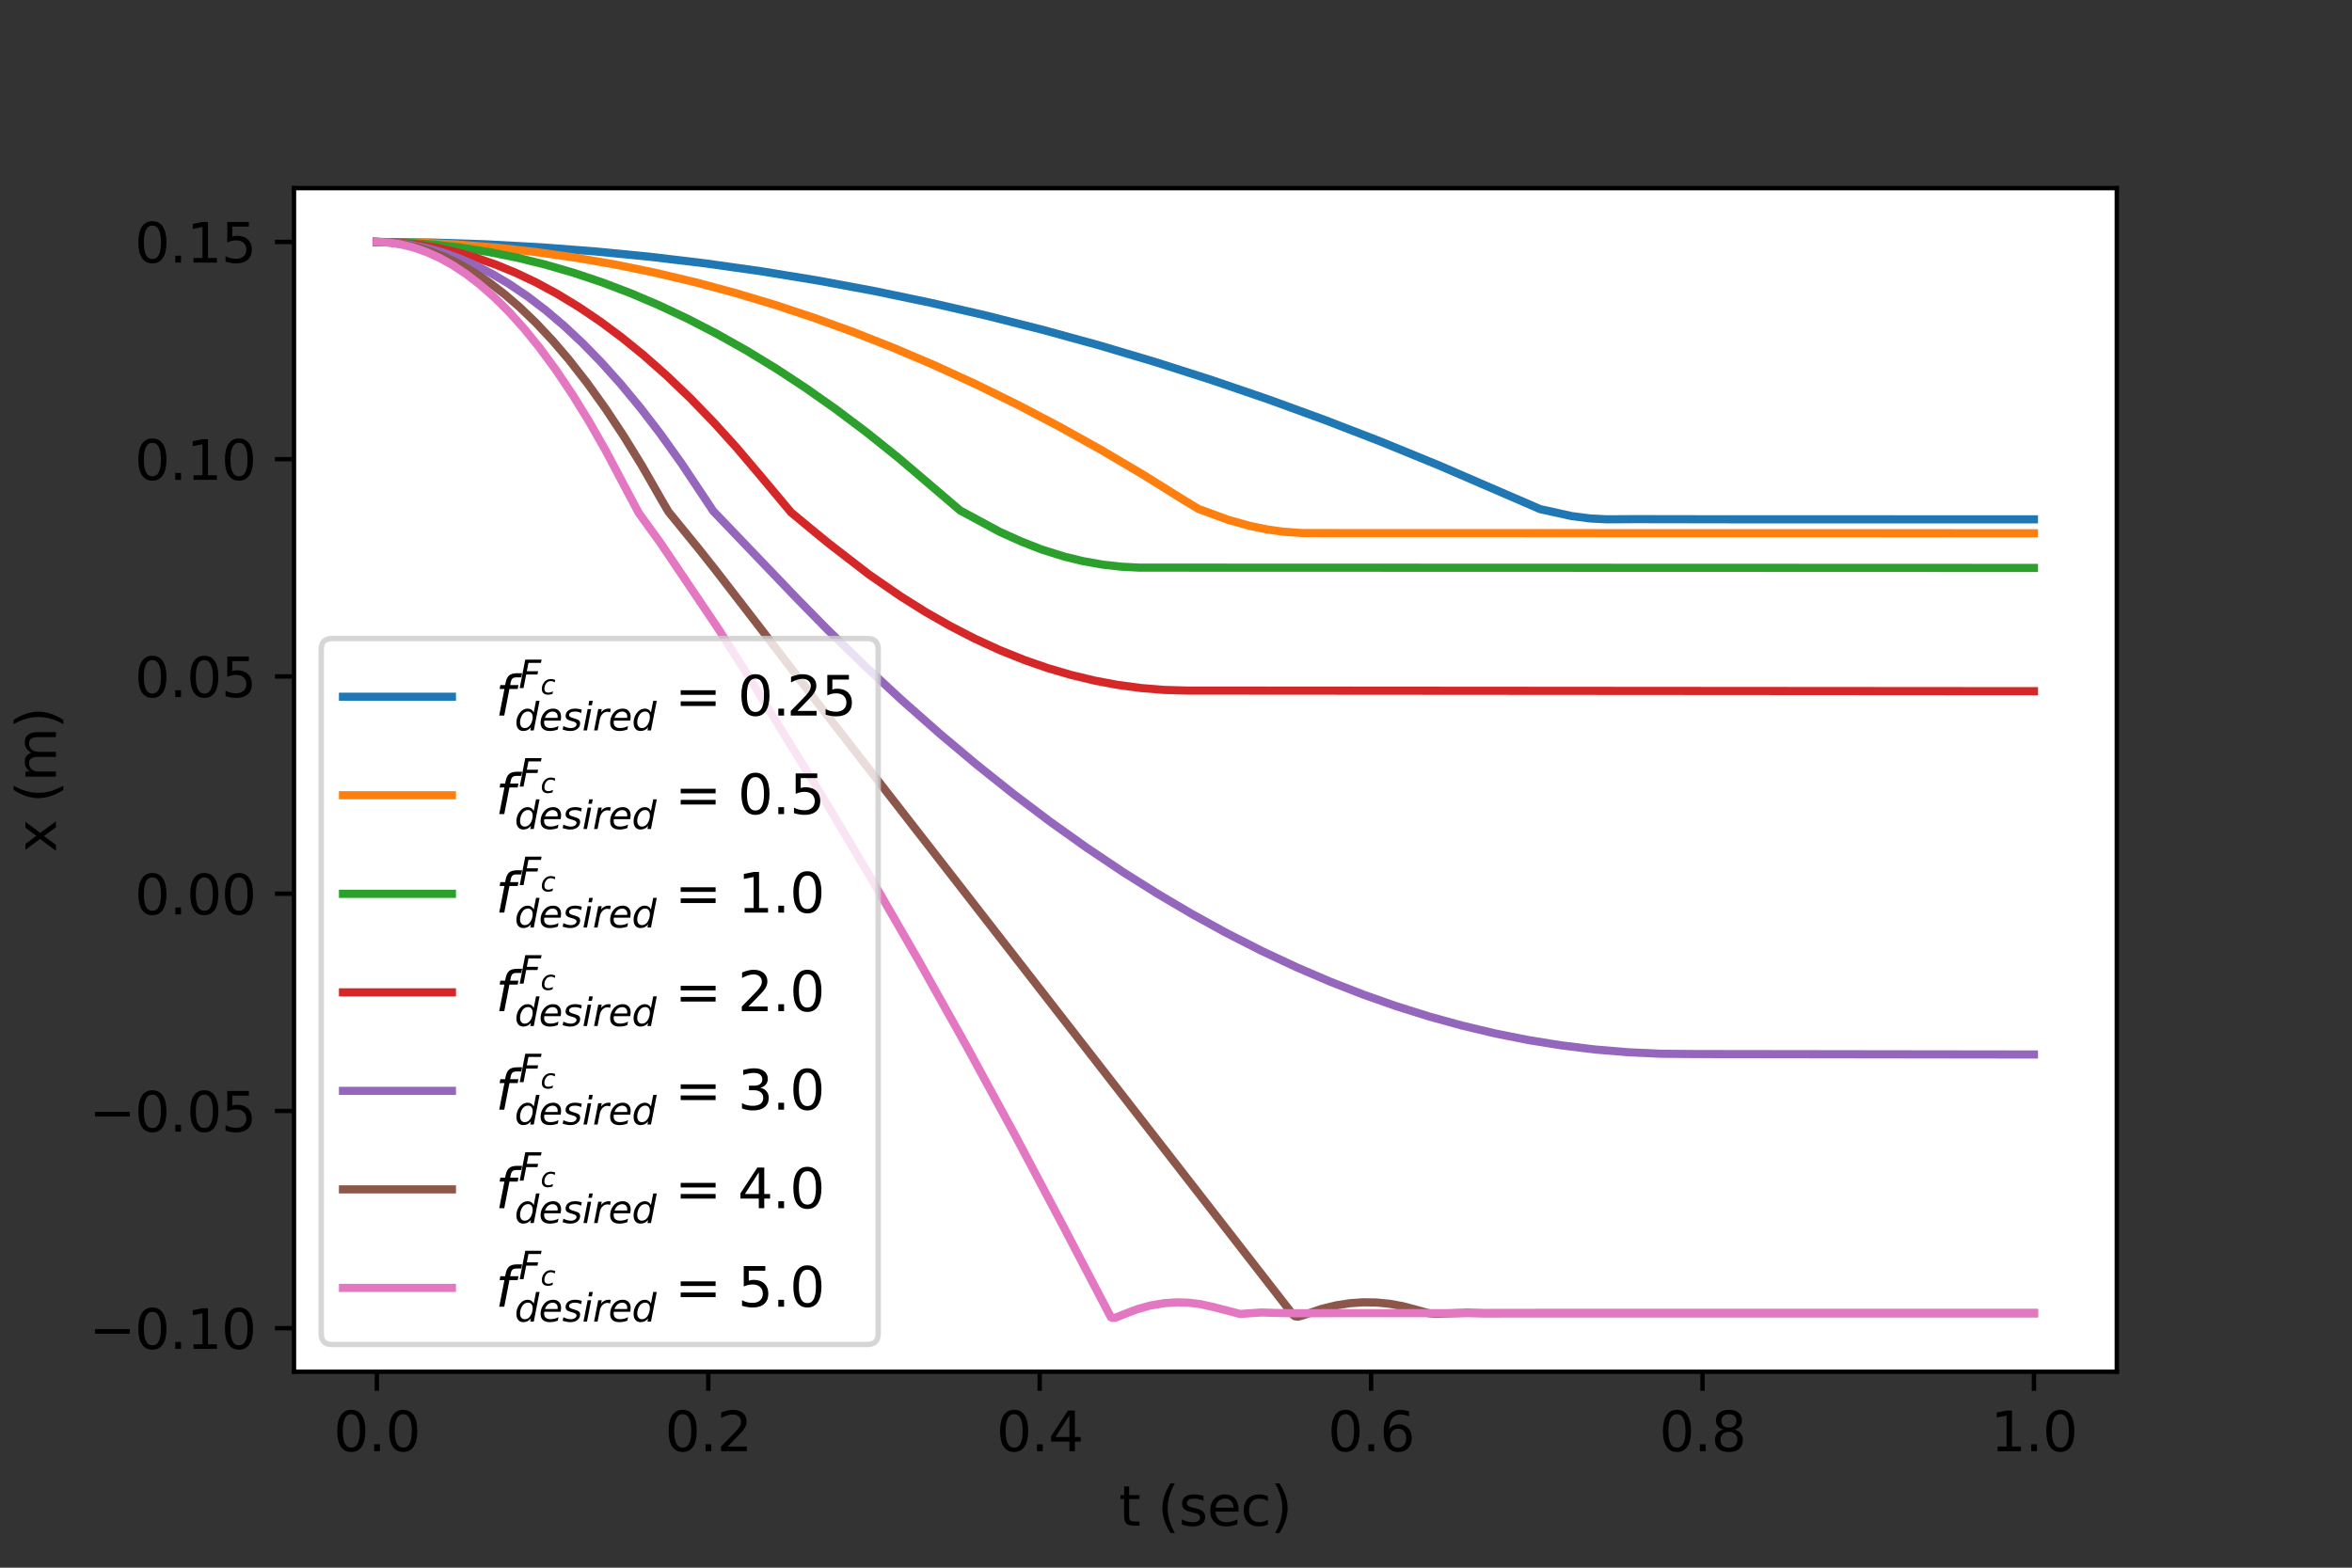 <?xml version="1.0" encoding="utf-8" standalone="no"?>
<!DOCTYPE svg PUBLIC "-//W3C//DTD SVG 1.1//EN"
  "http://www.w3.org/Graphics/SVG/1.1/DTD/svg11.dtd">
<svg xmlns:xlink="http://www.w3.org/1999/xlink" width="432pt" height="288pt" viewBox="0 0 432 288" xmlns="http://www.w3.org/2000/svg" version="1.1">
 <rect x="0" y="0" width="432" height="288" fill="#333333" stroke="none"/>
 <defs>
  <style type="text/css">*{stroke-linejoin: round; stroke-linecap: butt}</style>
 </defs>
 <g id="figure_1">
  <g id="patch_1">
   <path d="M 0 288 
L 432 288 
L 432 0 
L 0 0 
L 0 288 
z
" style="fill: none"/>
  </g>
  <g id="axes_1">
   <g id="patch_2">
    <path d="M 54 252 
L 388.8 252 
L 388.8 34.56 
L 54 34.56 
z
" style="fill: #ffffff"/>
   </g>
   <g id="matplotlib.axis_1">
    <g id="xtick_1">
     <g id="line2d_1">
      <defs>
       <path id="mdfcd2c3b6b" d="M 0 0 
L 0 3.5 
" style="stroke: #000000; stroke-width: 0.8"/>
      </defs>
      <g>
       <use xlink:href="#mdfcd2c3b6b" x="69.218" y="252" style="stroke: #000000; stroke-width: 0.8"/>
      </g>
     </g>
     <g id="text_1">
      <!-- 0.0 -->
      <g transform="translate(61.267 266.598)scale(0.1 -0.1)">
       <defs>
        <path id="DejaVuSans-30" d="M 2034 4250 
Q 1547 4250 1301 3770 
Q 1056 3291 1056 2328 
Q 1056 1369 1301 889 
Q 1547 409 2034 409 
Q 2525 409 2770 889 
Q 3016 1369 3016 2328 
Q 3016 3291 2770 3770 
Q 2525 4250 2034 4250 
z
M 2034 4750 
Q 2819 4750 3233 4129 
Q 3647 3509 3647 2328 
Q 3647 1150 3233 529 
Q 2819 -91 2034 -91 
Q 1250 -91 836 529 
Q 422 1150 422 2328 
Q 422 3509 836 4129 
Q 1250 4750 2034 4750 
z
" transform="scale(0.016)"/>
        <path id="DejaVuSans-2e" d="M 684 794 
L 1344 794 
L 1344 0 
L 684 0 
L 684 794 
z
" transform="scale(0.016)"/>
       </defs>
       <use xlink:href="#DejaVuSans-30"/>
       <use xlink:href="#DejaVuSans-2e" x="63.623"/>
       <use xlink:href="#DejaVuSans-30" x="95.41"/>
      </g>
     </g>
    </g>
    <g id="xtick_2">
     <g id="line2d_2">
      <g>
       <use xlink:href="#mdfcd2c3b6b" x="130.091" y="252" style="stroke: #000000; stroke-width: 0.8"/>
      </g>
     </g>
     <g id="text_2">
      <!-- 0.2 -->
      <g transform="translate(122.139 266.598)scale(0.1 -0.1)">
       <defs>
        <path id="DejaVuSans-32" d="M 1228 531 
L 3431 531 
L 3431 0 
L 469 0 
L 469 531 
Q 828 903 1448 1529 
Q 2069 2156 2228 2338 
Q 2531 2678 2651 2914 
Q 2772 3150 2772 3378 
Q 2772 3750 2511 3984 
Q 2250 4219 1831 4219 
Q 1534 4219 1204 4116 
Q 875 4013 500 3803 
L 500 4441 
Q 881 4594 1212 4672 
Q 1544 4750 1819 4750 
Q 2544 4750 2975 4387 
Q 3406 4025 3406 3419 
Q 3406 3131 3298 2873 
Q 3191 2616 2906 2266 
Q 2828 2175 2409 1742 
Q 1991 1309 1228 531 
z
" transform="scale(0.016)"/>
       </defs>
       <use xlink:href="#DejaVuSans-30"/>
       <use xlink:href="#DejaVuSans-2e" x="63.623"/>
       <use xlink:href="#DejaVuSans-32" x="95.41"/>
      </g>
     </g>
    </g>
    <g id="xtick_3">
     <g id="line2d_3">
      <g>
       <use xlink:href="#mdfcd2c3b6b" x="190.964" y="252" style="stroke: #000000; stroke-width: 0.8"/>
      </g>
     </g>
     <g id="text_3">
      <!-- 0.4 -->
      <g transform="translate(183.012 266.598)scale(0.1 -0.1)">
       <defs>
        <path id="DejaVuSans-34" d="M 2419 4116 
L 825 1625 
L 2419 1625 
L 2419 4116 
z
M 2253 4666 
L 3047 4666 
L 3047 1625 
L 3713 1625 
L 3713 1100 
L 3047 1100 
L 3047 0 
L 2419 0 
L 2419 1100 
L 313 1100 
L 313 1709 
L 2253 4666 
z
" transform="scale(0.016)"/>
       </defs>
       <use xlink:href="#DejaVuSans-30"/>
       <use xlink:href="#DejaVuSans-2e" x="63.623"/>
       <use xlink:href="#DejaVuSans-34" x="95.41"/>
      </g>
     </g>
    </g>
    <g id="xtick_4">
     <g id="line2d_4">
      <g>
       <use xlink:href="#mdfcd2c3b6b" x="251.836" y="252" style="stroke: #000000; stroke-width: 0.8"/>
      </g>
     </g>
     <g id="text_4">
      <!-- 0.6 -->
      <g transform="translate(243.885 266.598)scale(0.1 -0.1)">
       <defs>
        <path id="DejaVuSans-36" d="M 2113 2584 
Q 1688 2584 1439 2293 
Q 1191 2003 1191 1497 
Q 1191 994 1439 701 
Q 1688 409 2113 409 
Q 2538 409 2786 701 
Q 3034 994 3034 1497 
Q 3034 2003 2786 2293 
Q 2538 2584 2113 2584 
z
M 3366 4563 
L 3366 3988 
Q 3128 4100 2886 4159 
Q 2644 4219 2406 4219 
Q 1781 4219 1451 3797 
Q 1122 3375 1075 2522 
Q 1259 2794 1537 2939 
Q 1816 3084 2150 3084 
Q 2853 3084 3261 2657 
Q 3669 2231 3669 1497 
Q 3669 778 3244 343 
Q 2819 -91 2113 -91 
Q 1303 -91 875 529 
Q 447 1150 447 2328 
Q 447 3434 972 4092 
Q 1497 4750 2381 4750 
Q 2619 4750 2861 4703 
Q 3103 4656 3366 4563 
z
" transform="scale(0.016)"/>
       </defs>
       <use xlink:href="#DejaVuSans-30"/>
       <use xlink:href="#DejaVuSans-2e" x="63.623"/>
       <use xlink:href="#DejaVuSans-36" x="95.41"/>
      </g>
     </g>
    </g>
    <g id="xtick_5">
     <g id="line2d_5">
      <g>
       <use xlink:href="#mdfcd2c3b6b" x="312.709" y="252" style="stroke: #000000; stroke-width: 0.8"/>
      </g>
     </g>
     <g id="text_5">
      <!-- 0.8 -->
      <g transform="translate(304.758 266.598)scale(0.1 -0.1)">
       <defs>
        <path id="DejaVuSans-38" d="M 2034 2216 
Q 1584 2216 1326 1975 
Q 1069 1734 1069 1313 
Q 1069 891 1326 650 
Q 1584 409 2034 409 
Q 2484 409 2743 651 
Q 3003 894 3003 1313 
Q 3003 1734 2745 1975 
Q 2488 2216 2034 2216 
z
M 1403 2484 
Q 997 2584 770 2862 
Q 544 3141 544 3541 
Q 544 4100 942 4425 
Q 1341 4750 2034 4750 
Q 2731 4750 3128 4425 
Q 3525 4100 3525 3541 
Q 3525 3141 3298 2862 
Q 3072 2584 2669 2484 
Q 3125 2378 3379 2068 
Q 3634 1759 3634 1313 
Q 3634 634 3220 271 
Q 2806 -91 2034 -91 
Q 1263 -91 848 271 
Q 434 634 434 1313 
Q 434 1759 690 2068 
Q 947 2378 1403 2484 
z
M 1172 3481 
Q 1172 3119 1398 2916 
Q 1625 2713 2034 2713 
Q 2441 2713 2670 2916 
Q 2900 3119 2900 3481 
Q 2900 3844 2670 4047 
Q 2441 4250 2034 4250 
Q 1625 4250 1398 4047 
Q 1172 3844 1172 3481 
z
" transform="scale(0.016)"/>
       </defs>
       <use xlink:href="#DejaVuSans-30"/>
       <use xlink:href="#DejaVuSans-2e" x="63.623"/>
       <use xlink:href="#DejaVuSans-38" x="95.41"/>
      </g>
     </g>
    </g>
    <g id="xtick_6">
     <g id="line2d_6">
      <g>
       <use xlink:href="#mdfcd2c3b6b" x="373.582" y="252" style="stroke: #000000; stroke-width: 0.8"/>
      </g>
     </g>
     <g id="text_6">
      <!-- 1.0 -->
      <g transform="translate(365.63 266.598)scale(0.1 -0.1)">
       <defs>
        <path id="DejaVuSans-31" d="M 794 531 
L 1825 531 
L 1825 4091 
L 703 3866 
L 703 4441 
L 1819 4666 
L 2450 4666 
L 2450 531 
L 3481 531 
L 3481 0 
L 794 0 
L 794 531 
z
" transform="scale(0.016)"/>
       </defs>
       <use xlink:href="#DejaVuSans-31"/>
       <use xlink:href="#DejaVuSans-2e" x="63.623"/>
       <use xlink:href="#DejaVuSans-30" x="95.41"/>
      </g>
     </g>
    </g>
    <g id="text_7">
     <!-- t (sec) -->
     <g transform="translate(205.519 280.277)scale(0.1 -0.1)">
      <defs>
       <path id="DejaVuSans-74" d="M 1172 4494 
L 1172 3500 
L 2356 3500 
L 2356 3053 
L 1172 3053 
L 1172 1153 
Q 1172 725 1289 603 
Q 1406 481 1766 481 
L 2356 481 
L 2356 0 
L 1766 0 
Q 1100 0 847 248 
Q 594 497 594 1153 
L 594 3053 
L 172 3053 
L 172 3500 
L 594 3500 
L 594 4494 
L 1172 4494 
z
" transform="scale(0.016)"/>
       <path id="DejaVuSans-20" transform="scale(0.016)"/>
       <path id="DejaVuSans-28" d="M 1984 4856 
Q 1566 4138 1362 3434 
Q 1159 2731 1159 2009 
Q 1159 1288 1364 580 
Q 1569 -128 1984 -844 
L 1484 -844 
Q 1016 -109 783 600 
Q 550 1309 550 2009 
Q 550 2706 781 3412 
Q 1013 4119 1484 4856 
L 1984 4856 
z
" transform="scale(0.016)"/>
       <path id="DejaVuSans-73" d="M 2834 3397 
L 2834 2853 
Q 2591 2978 2328 3040 
Q 2066 3103 1784 3103 
Q 1356 3103 1142 2972 
Q 928 2841 928 2578 
Q 928 2378 1081 2264 
Q 1234 2150 1697 2047 
L 1894 2003 
Q 2506 1872 2764 1633 
Q 3022 1394 3022 966 
Q 3022 478 2636 193 
Q 2250 -91 1575 -91 
Q 1294 -91 989 -36 
Q 684 19 347 128 
L 347 722 
Q 666 556 975 473 
Q 1284 391 1588 391 
Q 1994 391 2212 530 
Q 2431 669 2431 922 
Q 2431 1156 2273 1281 
Q 2116 1406 1581 1522 
L 1381 1569 
Q 847 1681 609 1914 
Q 372 2147 372 2553 
Q 372 3047 722 3315 
Q 1072 3584 1716 3584 
Q 2034 3584 2315 3537 
Q 2597 3491 2834 3397 
z
" transform="scale(0.016)"/>
       <path id="DejaVuSans-65" d="M 3597 1894 
L 3597 1613 
L 953 1613 
Q 991 1019 1311 708 
Q 1631 397 2203 397 
Q 2534 397 2845 478 
Q 3156 559 3463 722 
L 3463 178 
Q 3153 47 2828 -22 
Q 2503 -91 2169 -91 
Q 1331 -91 842 396 
Q 353 884 353 1716 
Q 353 2575 817 3079 
Q 1281 3584 2069 3584 
Q 2775 3584 3186 3129 
Q 3597 2675 3597 1894 
z
M 3022 2063 
Q 3016 2534 2758 2815 
Q 2500 3097 2075 3097 
Q 1594 3097 1305 2825 
Q 1016 2553 972 2059 
L 3022 2063 
z
" transform="scale(0.016)"/>
       <path id="DejaVuSans-63" d="M 3122 3366 
L 3122 2828 
Q 2878 2963 2633 3030 
Q 2388 3097 2138 3097 
Q 1578 3097 1268 2742 
Q 959 2388 959 1747 
Q 959 1106 1268 751 
Q 1578 397 2138 397 
Q 2388 397 2633 464 
Q 2878 531 3122 666 
L 3122 134 
Q 2881 22 2623 -34 
Q 2366 -91 2075 -91 
Q 1284 -91 818 406 
Q 353 903 353 1747 
Q 353 2603 823 3093 
Q 1294 3584 2113 3584 
Q 2378 3584 2631 3529 
Q 2884 3475 3122 3366 
z
" transform="scale(0.016)"/>
       <path id="DejaVuSans-29" d="M 513 4856 
L 1013 4856 
Q 1481 4119 1714 3412 
Q 1947 2706 1947 2009 
Q 1947 1309 1714 600 
Q 1481 -109 1013 -844 
L 513 -844 
Q 928 -128 1133 580 
Q 1338 1288 1338 2009 
Q 1338 2731 1133 3434 
Q 928 4138 513 4856 
z
" transform="scale(0.016)"/>
      </defs>
      <use xlink:href="#DejaVuSans-74"/>
      <use xlink:href="#DejaVuSans-20" x="39.209"/>
      <use xlink:href="#DejaVuSans-28" x="70.996"/>
      <use xlink:href="#DejaVuSans-73" x="110.01"/>
      <use xlink:href="#DejaVuSans-65" x="162.109"/>
      <use xlink:href="#DejaVuSans-63" x="223.633"/>
      <use xlink:href="#DejaVuSans-29" x="278.613"/>
     </g>
    </g>
   </g>
   <g id="matplotlib.axis_2">
    <g id="ytick_1">
     <g id="line2d_7">
      <defs>
       <path id="mf3bda6d304" d="M 0 0 
L -3.5 0 
" style="stroke: #000000; stroke-width: 0.8"/>
      </defs>
      <g>
       <use xlink:href="#mf3bda6d304" x="54" y="244.006" style="stroke: #000000; stroke-width: 0.8"/>
      </g>
     </g>
     <g id="text_8">
      <!-- −0.10 -->
      <g transform="translate(16.355 247.805)scale(0.1 -0.1)">
       <defs>
        <path id="DejaVuSans-2212" d="M 678 2272 
L 4684 2272 
L 4684 1741 
L 678 1741 
L 678 2272 
z
" transform="scale(0.016)"/>
       </defs>
       <use xlink:href="#DejaVuSans-2212"/>
       <use xlink:href="#DejaVuSans-30" x="83.789"/>
       <use xlink:href="#DejaVuSans-2e" x="147.412"/>
       <use xlink:href="#DejaVuSans-31" x="179.199"/>
       <use xlink:href="#DejaVuSans-30" x="242.822"/>
      </g>
     </g>
    </g>
    <g id="ytick_2">
     <g id="line2d_8">
      <g>
       <use xlink:href="#mf3bda6d304" x="54" y="204.094" style="stroke: #000000; stroke-width: 0.8"/>
      </g>
     </g>
     <g id="text_9">
      <!-- −0.05 -->
      <g transform="translate(16.355 207.893)scale(0.1 -0.1)">
       <defs>
        <path id="DejaVuSans-35" d="M 691 4666 
L 3169 4666 
L 3169 4134 
L 1269 4134 
L 1269 2991 
Q 1406 3038 1543 3061 
Q 1681 3084 1819 3084 
Q 2600 3084 3056 2656 
Q 3513 2228 3513 1497 
Q 3513 744 3044 326 
Q 2575 -91 1722 -91 
Q 1428 -91 1123 -41 
Q 819 9 494 109 
L 494 744 
Q 775 591 1075 516 
Q 1375 441 1709 441 
Q 2250 441 2565 725 
Q 2881 1009 2881 1497 
Q 2881 1984 2565 2268 
Q 2250 2553 1709 2553 
Q 1456 2553 1204 2497 
Q 953 2441 691 2322 
L 691 4666 
z
" transform="scale(0.016)"/>
       </defs>
       <use xlink:href="#DejaVuSans-2212"/>
       <use xlink:href="#DejaVuSans-30" x="83.789"/>
       <use xlink:href="#DejaVuSans-2e" x="147.412"/>
       <use xlink:href="#DejaVuSans-30" x="179.199"/>
       <use xlink:href="#DejaVuSans-35" x="242.822"/>
      </g>
     </g>
    </g>
    <g id="ytick_3">
     <g id="line2d_9">
      <g>
       <use xlink:href="#mf3bda6d304" x="54" y="164.181" style="stroke: #000000; stroke-width: 0.8"/>
      </g>
     </g>
     <g id="text_10">
      <!-- 0.00 -->
      <g transform="translate(24.734 167.98)scale(0.1 -0.1)">
       <use xlink:href="#DejaVuSans-30"/>
       <use xlink:href="#DejaVuSans-2e" x="63.623"/>
       <use xlink:href="#DejaVuSans-30" x="95.41"/>
       <use xlink:href="#DejaVuSans-30" x="159.033"/>
      </g>
     </g>
    </g>
    <g id="ytick_4">
     <g id="line2d_10">
      <g>
       <use xlink:href="#mf3bda6d304" x="54" y="124.269" style="stroke: #000000; stroke-width: 0.8"/>
      </g>
     </g>
     <g id="text_11">
      <!-- 0.05 -->
      <g transform="translate(24.734 128.068)scale(0.1 -0.1)">
       <use xlink:href="#DejaVuSans-30"/>
       <use xlink:href="#DejaVuSans-2e" x="63.623"/>
       <use xlink:href="#DejaVuSans-30" x="95.41"/>
       <use xlink:href="#DejaVuSans-35" x="159.033"/>
      </g>
     </g>
    </g>
    <g id="ytick_5">
     <g id="line2d_11">
      <g>
       <use xlink:href="#mf3bda6d304" x="54" y="84.356" style="stroke: #000000; stroke-width: 0.8"/>
      </g>
     </g>
     <g id="text_12">
      <!-- 0.10 -->
      <g transform="translate(24.734 88.155)scale(0.1 -0.1)">
       <use xlink:href="#DejaVuSans-30"/>
       <use xlink:href="#DejaVuSans-2e" x="63.623"/>
       <use xlink:href="#DejaVuSans-31" x="95.41"/>
       <use xlink:href="#DejaVuSans-30" x="159.033"/>
      </g>
     </g>
    </g>
    <g id="ytick_6">
     <g id="line2d_12">
      <g>
       <use xlink:href="#mf3bda6d304" x="54" y="44.444" style="stroke: #000000; stroke-width: 0.8"/>
      </g>
     </g>
     <g id="text_13">
      <!-- 0.15 -->
      <g transform="translate(24.734 48.243)scale(0.1 -0.1)">
       <use xlink:href="#DejaVuSans-30"/>
       <use xlink:href="#DejaVuSans-2e" x="63.623"/>
       <use xlink:href="#DejaVuSans-31" x="95.41"/>
       <use xlink:href="#DejaVuSans-35" x="159.033"/>
      </g>
     </g>
    </g>
    <g id="text_14">
     <!-- x (m) -->
     <g transform="translate(10.275 156.6)rotate(-90)scale(0.1 -0.1)">
      <defs>
       <path id="DejaVuSans-78" d="M 3513 3500 
L 2247 1797 
L 3578 0 
L 2900 0 
L 1881 1375 
L 863 0 
L 184 0 
L 1544 1831 
L 300 3500 
L 978 3500 
L 1906 2253 
L 2834 3500 
L 3513 3500 
z
" transform="scale(0.016)"/>
       <path id="DejaVuSans-6d" d="M 3328 2828 
Q 3544 3216 3844 3400 
Q 4144 3584 4550 3584 
Q 5097 3584 5394 3201 
Q 5691 2819 5691 2113 
L 5691 0 
L 5113 0 
L 5113 2094 
Q 5113 2597 4934 2840 
Q 4756 3084 4391 3084 
Q 3944 3084 3684 2787 
Q 3425 2491 3425 1978 
L 3425 0 
L 2847 0 
L 2847 2094 
Q 2847 2600 2669 2842 
Q 2491 3084 2119 3084 
Q 1678 3084 1418 2786 
Q 1159 2488 1159 1978 
L 1159 0 
L 581 0 
L 581 3500 
L 1159 3500 
L 1159 2956 
Q 1356 3278 1631 3431 
Q 1906 3584 2284 3584 
Q 2666 3584 2933 3390 
Q 3200 3197 3328 2828 
z
" transform="scale(0.016)"/>
      </defs>
      <use xlink:href="#DejaVuSans-78"/>
      <use xlink:href="#DejaVuSans-20" x="59.18"/>
      <use xlink:href="#DejaVuSans-28" x="90.967"/>
      <use xlink:href="#DejaVuSans-6d" x="129.98"/>
      <use xlink:href="#DejaVuSans-29" x="227.393"/>
     </g>
    </g>
   </g>
   <g id="line2d_13">
    <path d="M 69.218 44.444 
L 79.262 44.556 
L 89.306 44.885 
L 99.35 45.431 
L 109.394 46.195 
L 119.438 47.177 
L 129.482 48.375 
L 139.831 49.837 
L 150.179 51.53 
L 160.527 53.454 
L 170.876 55.608 
L 181.224 57.993 
L 191.572 60.609 
L 201.921 63.455 
L 212.269 66.532 
L 222.617 69.84 
L 232.966 73.378 
L 243.314 77.148 
L 253.663 81.147 
L 264.315 85.506 
L 274.968 90.109 
L 282.881 93.531 
L 288.664 94.809 
L 292.012 95.241 
L 295.056 95.405 
L 300.23 95.375 
L 317.275 95.402 
L 373.582 95.406 
L 373.582 95.406 
" clip-path="url(#p4284b917ad)" style="fill: none; stroke: #1f77b4; stroke-width: 1.5; stroke-linecap: square"/>
   </g>
   <g id="line2d_14">
    <path d="M 69.218 44.444 
L 76.523 44.563 
L 83.828 44.913 
L 91.132 45.493 
L 98.437 46.302 
L 105.742 47.341 
L 113.047 48.611 
L 120.351 50.11 
L 127.656 51.839 
L 134.961 53.798 
L 142.265 55.986 
L 149.57 58.405 
L 156.875 61.054 
L 164.18 63.932 
L 171.789 67.175 
L 179.398 70.667 
L 187.007 74.409 
L 194.616 78.4 
L 202.225 82.641 
L 209.834 87.131 
L 217.748 92.066 
L 220.183 93.521 
L 225.661 95.523 
L 229.618 96.625 
L 232.661 97.254 
L 235.705 97.683 
L 239.053 97.923 
L 242.705 97.937 
L 258.228 97.944 
L 373.582 97.964 
L 373.582 97.964 
" clip-path="url(#p4284b917ad)" style="fill: none; stroke: #ff7f0e; stroke-width: 1.5; stroke-linecap: square"/>
   </g>
   <g id="line2d_15">
    <path d="M 69.218 44.444 
L 74.392 44.566 
L 79.567 44.919 
L 84.741 45.502 
L 89.915 46.316 
L 95.089 47.361 
L 100.263 48.637 
L 105.437 50.143 
L 110.612 51.88 
L 115.786 53.848 
L 120.96 56.046 
L 126.134 58.475 
L 131.613 61.299 
L 137.091 64.381 
L 142.57 67.721 
L 148.048 71.321 
L 153.527 75.179 
L 159.31 79.532 
L 165.093 84.173 
L 170.876 89.102 
L 176.354 93.781 
L 183.659 97.721 
L 187.616 99.496 
L 191.268 100.93 
L 195.529 102.263 
L 198.877 103.076 
L 202.529 103.727 
L 205.877 104.106 
L 209.225 104.278 
L 215.617 104.283 
L 323.362 104.318 
L 373.582 104.336 
L 373.582 104.336 
" clip-path="url(#p4284b917ad)" style="fill: none; stroke: #2ca02c; stroke-width: 1.5; stroke-linecap: square"/>
   </g>
   <g id="line2d_16">
    <path d="M 69.218 44.444 
L 72.871 44.568 
L 76.523 44.923 
L 80.175 45.507 
L 83.828 46.321 
L 87.48 47.365 
L 91.132 48.639 
L 94.785 50.143 
L 98.437 51.877 
L 102.394 54.015 
L 106.351 56.422 
L 110.307 59.1 
L 114.264 62.047 
L 118.221 65.264 
L 122.482 69.03 
L 126.743 73.109 
L 131.004 77.501 
L 135.265 82.206 
L 139.831 87.594 
L 145.309 94.145 
L 149.875 97.92 
L 152.309 99.907 
L 159.614 105.544 
L 165.397 109.541 
L 169.963 112.405 
L 174.528 115.01 
L 179.093 117.358 
L 183.659 119.446 
L 188.224 121.276 
L 192.485 122.75 
L 196.747 124 
L 201.008 125.023 
L 205.269 125.822 
L 209.53 126.395 
L 213.791 126.743 
L 218.052 126.866 
L 373.582 126.978 
L 373.582 126.978 
" clip-path="url(#p4284b917ad)" style="fill: none; stroke: #d62728; stroke-width: 1.5; stroke-linecap: square"/>
   </g>
   <g id="line2d_17">
    <path d="M 69.218 44.444 
L 72.262 44.575 
L 75.305 44.947 
L 78.349 45.557 
L 81.393 46.407 
L 84.436 47.497 
L 87.48 48.826 
L 90.524 50.395 
L 93.567 52.203 
L 96.915 54.468 
L 100.263 57.023 
L 103.611 59.868 
L 106.959 63.003 
L 110.307 66.427 
L 113.96 70.494 
L 117.612 74.905 
L 121.264 79.661 
L 125.221 85.202 
L 129.178 91.148 
L 131.004 93.892 
L 146.222 109.784 
L 152.005 115.685 
L 158.701 122.189 
L 165.701 128.678 
L 172.702 134.858 
L 179.398 140.481 
L 186.094 145.82 
L 192.79 150.878 
L 199.486 155.652 
L 206.182 160.144 
L 212.573 164.169 
L 218.965 167.935 
L 225.357 171.445 
L 231.748 174.697 
L 238.14 177.691 
L 244.227 180.304 
L 250.315 182.683 
L 256.402 184.829 
L 262.489 186.741 
L 268.576 188.419 
L 274.664 189.864 
L 280.751 191.076 
L 286.838 192.053 
L 292.925 192.798 
L 299.013 193.309 
L 305.1 193.586 
L 311.492 193.64 
L 373.582 193.722 
L 373.582 193.722 
" clip-path="url(#p4284b917ad)" style="fill: none; stroke: #9467bd; stroke-width: 1.5; stroke-linecap: square"/>
   </g>
   <g id="line2d_18">
    <path d="M 69.218 44.444 
L 71.653 44.559 
L 74.088 44.878 
L 76.523 45.402 
L 78.958 46.13 
L 81.697 47.193 
L 84.436 48.515 
L 87.176 50.095 
L 89.915 51.934 
L 92.654 54.032 
L 95.393 56.389 
L 98.437 59.31 
L 101.481 62.551 
L 104.524 66.111 
L 107.872 70.396 
L 111.22 75.068 
L 114.568 80.125 
L 117.916 85.569 
L 121.569 91.949 
L 122.786 94.017 
L 128.569 101.113 
L 131.613 104.963 
L 140.439 116.406 
L 150.788 129.932 
L 237.531 241.579 
L 237.836 241.81 
L 238.444 241.889 
L 239.357 241.631 
L 242.705 240.471 
L 245.445 239.801 
L 247.88 239.422 
L 250.315 239.248 
L 252.749 239.278 
L 255.184 239.512 
L 257.619 239.951 
L 260.054 240.594 
L 262.489 241.266 
L 263.707 241.364 
L 269.489 241.161 
L 272.533 241.249 
L 282.577 241.235 
L 373.582 241.234 
L 373.582 241.234 
" clip-path="url(#p4284b917ad)" style="fill: none; stroke: #8c564b; stroke-width: 1.5; stroke-linecap: square"/>
   </g>
   <g id="line2d_19">
    <path d="M 69.218 44.444 
L 71.349 44.555 
L 73.479 44.863 
L 75.914 45.453 
L 78.349 46.3 
L 80.784 47.401 
L 83.219 48.758 
L 85.654 50.371 
L 88.089 52.239 
L 90.828 54.645 
L 93.567 57.375 
L 96.307 60.429 
L 99.046 63.805 
L 102.089 67.936 
L 105.133 72.466 
L 108.177 77.395 
L 111.22 82.724 
L 114.568 89.046 
L 117.308 94.214 
L 121.264 99.674 
L 131.917 115.481 
L 137.7 124.603 
L 152.005 147.9 
L 160.223 161.735 
L 168.745 176.506 
L 177.572 192.257 
L 186.398 208.469 
L 195.225 225.141 
L 204.051 242.004 
L 204.356 242.116 
L 204.964 242.038 
L 206.486 241.425 
L 208.921 240.499 
L 211.356 239.828 
L 213.791 239.412 
L 216.226 239.252 
L 218.356 239.321 
L 220.487 239.586 
L 222.922 240.128 
L 227.792 241.388 
L 229.313 241.277 
L 231.748 241.114 
L 234.183 241.199 
L 237.227 241.253 
L 248.793 241.24 
L 373.582 241.24 
L 373.582 241.24 
" clip-path="url(#p4284b917ad)" style="fill: none; stroke: #e377c2; stroke-width: 1.5; stroke-linecap: square"/>
   </g>
   <g id="patch_3">
    <path d="M 54 252 
L 54 34.56 
" style="fill: none; stroke: #000000; stroke-width: 0.8; stroke-linejoin: miter; stroke-linecap: square"/>
   </g>
   <g id="patch_4">
    <path d="M 388.8 252 
L 388.8 34.56 
" style="fill: none; stroke: #000000; stroke-width: 0.8; stroke-linejoin: miter; stroke-linecap: square"/>
   </g>
   <g id="patch_5">
    <path d="M 54 252 
L 388.8 252 
" style="fill: none; stroke: #000000; stroke-width: 0.8; stroke-linejoin: miter; stroke-linecap: square"/>
   </g>
   <g id="patch_6">
    <path d="M 54 34.56 
L 388.8 34.56 
" style="fill: none; stroke: #000000; stroke-width: 0.8; stroke-linejoin: miter; stroke-linecap: square"/>
   </g>
   <g id="legend_1">
    <g id="patch_7">
     <path d="M 61 247 
L 159.3 247 
Q 161.3 247 161.3 245 
L 161.3 119.3 
Q 161.3 117.3 159.3 117.3 
L 61 117.3 
Q 59 117.3 59 119.3 
L 59 245 
Q 59 247 61 247 
z
" style="fill: #ffffff; opacity: 0.8; stroke: #cccccc; stroke-linejoin: miter"/>
    </g>
    <g id="line2d_20">
     <path d="M 63 128 
L 73 128 
L 83 128 
" style="fill: none; stroke: #1f77b4; stroke-width: 1.5; stroke-linecap: square"/>
    </g>
    <g id="text_15">
     <!-- $f^{F_c}_{desired}$ = 0.25 -->
     <g transform="translate(91 131.5)scale(0.1 -0.1)">
      <defs>
       <path id="DejaVuSans-Oblique-66" d="M 3059 4863 
L 2969 4384 
L 2419 4384 
Q 2106 4384 1964 4261 
Q 1822 4138 1753 3809 
L 1691 3500 
L 2638 3500 
L 2553 3053 
L 1606 3053 
L 1013 0 
L 434 0 
L 1031 3053 
L 481 3053 
L 563 3500 
L 1113 3500 
L 1159 3744 
Q 1278 4363 1576 4613 
Q 1875 4863 2516 4863 
L 3059 4863 
z
" transform="scale(0.016)"/>
       <path id="DejaVuSans-Oblique-46" d="M 1081 4666 
L 3756 4666 
L 3653 4134 
L 1606 4134 
L 1338 2759 
L 3188 2759 
L 3084 2228 
L 1234 2228 
L 800 0 
L 172 0 
L 1081 4666 
z
" transform="scale(0.016)"/>
       <path id="DejaVuSans-Oblique-63" d="M 3431 3366 
L 3316 2797 
Q 3109 2947 2876 3022 
Q 2644 3097 2394 3097 
Q 2119 3097 1870 3000 
Q 1622 2903 1453 2725 
Q 1184 2453 1037 2087 
Q 891 1722 891 1331 
Q 891 859 1127 628 
Q 1363 397 1844 397 
Q 2081 397 2348 469 
Q 2616 541 2906 684 
L 2797 116 
Q 2547 13 2283 -39 
Q 2019 -91 1741 -91 
Q 1044 -91 669 257 
Q 294 606 294 1253 
Q 294 1797 489 2255 
Q 684 2713 1069 3078 
Q 1331 3328 1684 3456 
Q 2038 3584 2456 3584 
Q 2700 3584 2940 3529 
Q 3181 3475 3431 3366 
z
" transform="scale(0.016)"/>
       <path id="DejaVuSans-Oblique-64" d="M 2675 525 
Q 2444 222 2128 65 
Q 1813 -91 1428 -91 
Q 903 -91 598 267 
Q 294 625 294 1247 
Q 294 1766 478 2236 
Q 663 2706 1013 3078 
Q 1244 3325 1534 3454 
Q 1825 3584 2144 3584 
Q 2481 3584 2739 3421 
Q 2997 3259 3138 2956 
L 3513 4863 
L 4091 4863 
L 3144 0 
L 2566 0 
L 2675 525 
z
M 891 1350 
Q 891 897 1095 644 
Q 1300 391 1663 391 
Q 1931 391 2161 520 
Q 2391 650 2566 903 
Q 2750 1166 2856 1509 
Q 2963 1853 2963 2188 
Q 2963 2622 2758 2865 
Q 2553 3109 2194 3109 
Q 1922 3109 1687 2981 
Q 1453 2853 1288 2613 
Q 1106 2353 998 2009 
Q 891 1666 891 1350 
z
" transform="scale(0.016)"/>
       <path id="DejaVuSans-Oblique-65" d="M 3078 2063 
Q 3088 2113 3092 2166 
Q 3097 2219 3097 2272 
Q 3097 2653 2873 2875 
Q 2650 3097 2266 3097 
Q 1838 3097 1509 2826 
Q 1181 2556 1013 2059 
L 3078 2063 
z
M 3578 1613 
L 903 1613 
Q 884 1494 878 1425 
Q 872 1356 872 1306 
Q 872 872 1139 634 
Q 1406 397 1894 397 
Q 2269 397 2603 481 
Q 2938 566 3225 728 
L 3116 159 
Q 2806 34 2476 -28 
Q 2147 -91 1806 -91 
Q 1078 -91 686 257 
Q 294 606 294 1247 
Q 294 1794 489 2264 
Q 684 2734 1063 3103 
Q 1306 3334 1642 3459 
Q 1978 3584 2356 3584 
Q 2950 3584 3301 3228 
Q 3653 2872 3653 2272 
Q 3653 2128 3634 1964 
Q 3616 1800 3578 1613 
z
" transform="scale(0.016)"/>
       <path id="DejaVuSans-Oblique-73" d="M 3200 3397 
L 3091 2853 
Q 2863 2978 2609 3040 
Q 2356 3103 2088 3103 
Q 1634 3103 1373 2948 
Q 1113 2794 1113 2528 
Q 1113 2219 1719 2053 
Q 1766 2041 1788 2034 
L 1972 1978 
Q 2547 1819 2739 1644 
Q 2931 1469 2931 1166 
Q 2931 609 2489 259 
Q 2047 -91 1331 -91 
Q 1053 -91 747 -37 
Q 441 16 72 128 
L 184 722 
Q 500 559 806 475 
Q 1113 391 1394 391 
Q 1816 391 2080 572 
Q 2344 753 2344 1031 
Q 2344 1331 1650 1516 
L 1591 1531 
L 1394 1581 
Q 956 1697 753 1886 
Q 550 2075 550 2369 
Q 550 2928 970 3256 
Q 1391 3584 2113 3584 
Q 2397 3584 2667 3537 
Q 2938 3491 3200 3397 
z
" transform="scale(0.016)"/>
       <path id="DejaVuSans-Oblique-69" d="M 1172 4863 
L 1747 4863 
L 1606 4134 
L 1031 4134 
L 1172 4863 
z
M 909 3500 
L 1484 3500 
L 800 0 
L 225 0 
L 909 3500 
z
" transform="scale(0.016)"/>
       <path id="DejaVuSans-Oblique-72" d="M 2853 2969 
Q 2766 3016 2653 3041 
Q 2541 3066 2413 3066 
Q 1953 3066 1609 2717 
Q 1266 2369 1153 1784 
L 800 0 
L 225 0 
L 909 3500 
L 1484 3500 
L 1375 2956 
Q 1603 3259 1920 3421 
Q 2238 3584 2597 3584 
Q 2691 3584 2781 3573 
Q 2872 3563 2963 3538 
L 2853 2969 
z
" transform="scale(0.016)"/>
       <path id="DejaVuSans-3d" d="M 678 2906 
L 4684 2906 
L 4684 2381 
L 678 2381 
L 678 2906 
z
M 678 1631 
L 4684 1631 
L 4684 1100 
L 678 1100 
L 678 1631 
z
" transform="scale(0.016)"/>
      </defs>
      <use xlink:href="#DejaVuSans-Oblique-66" transform="translate(0 0.439)"/>
      <use xlink:href="#DejaVuSans-Oblique-46" transform="translate(42.653 50.966)scale(0.7)"/>
      <use xlink:href="#DejaVuSans-Oblique-63" transform="translate(82.916 39.481)scale(0.49)"/>
      <use xlink:href="#DejaVuSans-Oblique-64" transform="translate(35.205 -26.905)scale(0.7)"/>
      <use xlink:href="#DejaVuSans-Oblique-65" transform="translate(79.639 -26.905)scale(0.7)"/>
      <use xlink:href="#DejaVuSans-Oblique-73" transform="translate(122.705 -26.905)scale(0.7)"/>
      <use xlink:href="#DejaVuSans-Oblique-69" transform="translate(159.175 -26.905)scale(0.7)"/>
      <use xlink:href="#DejaVuSans-Oblique-72" transform="translate(178.623 -26.905)scale(0.7)"/>
      <use xlink:href="#DejaVuSans-Oblique-65" transform="translate(207.402 -26.905)scale(0.7)"/>
      <use xlink:href="#DejaVuSans-Oblique-64" transform="translate(250.469 -26.905)scale(0.7)"/>
      <use xlink:href="#DejaVuSans-20" transform="translate(297.637 0.439)"/>
      <use xlink:href="#DejaVuSans-3d" transform="translate(329.424 0.439)"/>
      <use xlink:href="#DejaVuSans-20" transform="translate(413.213 0.439)"/>
      <use xlink:href="#DejaVuSans-30" transform="translate(445 0.439)"/>
      <use xlink:href="#DejaVuSans-2e" transform="translate(508.623 0.439)"/>
      <use xlink:href="#DejaVuSans-32" transform="translate(534.91 0.439)"/>
      <use xlink:href="#DejaVuSans-35" transform="translate(598.533 0.439)"/>
     </g>
    </g>
    <g id="line2d_21">
     <path d="M 63 146.1 
L 73 146.1 
L 83 146.1 
" style="fill: none; stroke: #ff7f0e; stroke-width: 1.5; stroke-linecap: square"/>
    </g>
    <g id="text_16">
     <!-- $f^{F_c}_{desired}$ = 0.5 -->
     <g transform="translate(91 149.6)scale(0.1 -0.1)">
      <use xlink:href="#DejaVuSans-Oblique-66" transform="translate(0 0.439)"/>
      <use xlink:href="#DejaVuSans-Oblique-46" transform="translate(42.653 50.966)scale(0.7)"/>
      <use xlink:href="#DejaVuSans-Oblique-63" transform="translate(82.916 39.481)scale(0.49)"/>
      <use xlink:href="#DejaVuSans-Oblique-64" transform="translate(35.205 -26.905)scale(0.7)"/>
      <use xlink:href="#DejaVuSans-Oblique-65" transform="translate(79.639 -26.905)scale(0.7)"/>
      <use xlink:href="#DejaVuSans-Oblique-73" transform="translate(122.705 -26.905)scale(0.7)"/>
      <use xlink:href="#DejaVuSans-Oblique-69" transform="translate(159.175 -26.905)scale(0.7)"/>
      <use xlink:href="#DejaVuSans-Oblique-72" transform="translate(178.623 -26.905)scale(0.7)"/>
      <use xlink:href="#DejaVuSans-Oblique-65" transform="translate(207.402 -26.905)scale(0.7)"/>
      <use xlink:href="#DejaVuSans-Oblique-64" transform="translate(250.469 -26.905)scale(0.7)"/>
      <use xlink:href="#DejaVuSans-20" transform="translate(297.637 0.439)"/>
      <use xlink:href="#DejaVuSans-3d" transform="translate(329.424 0.439)"/>
      <use xlink:href="#DejaVuSans-20" transform="translate(413.213 0.439)"/>
      <use xlink:href="#DejaVuSans-30" transform="translate(445 0.439)"/>
      <use xlink:href="#DejaVuSans-2e" transform="translate(508.623 0.439)"/>
      <use xlink:href="#DejaVuSans-35" transform="translate(540.41 0.439)"/>
     </g>
    </g>
    <g id="line2d_22">
     <path d="M 63 164.2 
L 73 164.2 
L 83 164.2 
" style="fill: none; stroke: #2ca02c; stroke-width: 1.5; stroke-linecap: square"/>
    </g>
    <g id="text_17">
     <!-- $f^{F_c}_{desired}$ = 1.0 -->
     <g transform="translate(91 167.7)scale(0.1 -0.1)">
      <use xlink:href="#DejaVuSans-Oblique-66" transform="translate(0 0.439)"/>
      <use xlink:href="#DejaVuSans-Oblique-46" transform="translate(42.653 50.966)scale(0.7)"/>
      <use xlink:href="#DejaVuSans-Oblique-63" transform="translate(82.916 39.481)scale(0.49)"/>
      <use xlink:href="#DejaVuSans-Oblique-64" transform="translate(35.205 -26.905)scale(0.7)"/>
      <use xlink:href="#DejaVuSans-Oblique-65" transform="translate(79.639 -26.905)scale(0.7)"/>
      <use xlink:href="#DejaVuSans-Oblique-73" transform="translate(122.705 -26.905)scale(0.7)"/>
      <use xlink:href="#DejaVuSans-Oblique-69" transform="translate(159.175 -26.905)scale(0.7)"/>
      <use xlink:href="#DejaVuSans-Oblique-72" transform="translate(178.623 -26.905)scale(0.7)"/>
      <use xlink:href="#DejaVuSans-Oblique-65" transform="translate(207.402 -26.905)scale(0.7)"/>
      <use xlink:href="#DejaVuSans-Oblique-64" transform="translate(250.469 -26.905)scale(0.7)"/>
      <use xlink:href="#DejaVuSans-20" transform="translate(297.637 0.439)"/>
      <use xlink:href="#DejaVuSans-3d" transform="translate(329.424 0.439)"/>
      <use xlink:href="#DejaVuSans-20" transform="translate(413.213 0.439)"/>
      <use xlink:href="#DejaVuSans-31" transform="translate(445 0.439)"/>
      <use xlink:href="#DejaVuSans-2e" transform="translate(508.623 0.439)"/>
      <use xlink:href="#DejaVuSans-30" transform="translate(540.41 0.439)"/>
     </g>
    </g>
    <g id="line2d_23">
     <path d="M 63 182.3 
L 73 182.3 
L 83 182.3 
" style="fill: none; stroke: #d62728; stroke-width: 1.5; stroke-linecap: square"/>
    </g>
    <g id="text_18">
     <!-- $f^{F_c}_{desired}$ = 2.0 -->
     <g transform="translate(91 185.8)scale(0.1 -0.1)">
      <use xlink:href="#DejaVuSans-Oblique-66" transform="translate(0 0.439)"/>
      <use xlink:href="#DejaVuSans-Oblique-46" transform="translate(42.653 50.966)scale(0.7)"/>
      <use xlink:href="#DejaVuSans-Oblique-63" transform="translate(82.916 39.481)scale(0.49)"/>
      <use xlink:href="#DejaVuSans-Oblique-64" transform="translate(35.205 -26.905)scale(0.7)"/>
      <use xlink:href="#DejaVuSans-Oblique-65" transform="translate(79.639 -26.905)scale(0.7)"/>
      <use xlink:href="#DejaVuSans-Oblique-73" transform="translate(122.705 -26.905)scale(0.7)"/>
      <use xlink:href="#DejaVuSans-Oblique-69" transform="translate(159.175 -26.905)scale(0.7)"/>
      <use xlink:href="#DejaVuSans-Oblique-72" transform="translate(178.623 -26.905)scale(0.7)"/>
      <use xlink:href="#DejaVuSans-Oblique-65" transform="translate(207.402 -26.905)scale(0.7)"/>
      <use xlink:href="#DejaVuSans-Oblique-64" transform="translate(250.469 -26.905)scale(0.7)"/>
      <use xlink:href="#DejaVuSans-20" transform="translate(297.637 0.439)"/>
      <use xlink:href="#DejaVuSans-3d" transform="translate(329.424 0.439)"/>
      <use xlink:href="#DejaVuSans-20" transform="translate(413.213 0.439)"/>
      <use xlink:href="#DejaVuSans-32" transform="translate(445 0.439)"/>
      <use xlink:href="#DejaVuSans-2e" transform="translate(508.623 0.439)"/>
      <use xlink:href="#DejaVuSans-30" transform="translate(540.41 0.439)"/>
     </g>
    </g>
    <g id="line2d_24">
     <path d="M 63 200.4 
L 73 200.4 
L 83 200.4 
" style="fill: none; stroke: #9467bd; stroke-width: 1.5; stroke-linecap: square"/>
    </g>
    <g id="text_19">
     <!-- $f^{F_c}_{desired}$ = 3.0 -->
     <g transform="translate(91 203.9)scale(0.1 -0.1)">
      <defs>
       <path id="DejaVuSans-33" d="M 2597 2516 
Q 3050 2419 3304 2112 
Q 3559 1806 3559 1356 
Q 3559 666 3084 287 
Q 2609 -91 1734 -91 
Q 1441 -91 1130 -33 
Q 819 25 488 141 
L 488 750 
Q 750 597 1062 519 
Q 1375 441 1716 441 
Q 2309 441 2620 675 
Q 2931 909 2931 1356 
Q 2931 1769 2642 2001 
Q 2353 2234 1838 2234 
L 1294 2234 
L 1294 2753 
L 1863 2753 
Q 2328 2753 2575 2939 
Q 2822 3125 2822 3475 
Q 2822 3834 2567 4026 
Q 2313 4219 1838 4219 
Q 1578 4219 1281 4162 
Q 984 4106 628 3988 
L 628 4550 
Q 988 4650 1302 4700 
Q 1616 4750 1894 4750 
Q 2613 4750 3031 4423 
Q 3450 4097 3450 3541 
Q 3450 3153 3228 2886 
Q 3006 2619 2597 2516 
z
" transform="scale(0.016)"/>
      </defs>
      <use xlink:href="#DejaVuSans-Oblique-66" transform="translate(0 0.439)"/>
      <use xlink:href="#DejaVuSans-Oblique-46" transform="translate(42.653 50.966)scale(0.7)"/>
      <use xlink:href="#DejaVuSans-Oblique-63" transform="translate(82.916 39.481)scale(0.49)"/>
      <use xlink:href="#DejaVuSans-Oblique-64" transform="translate(35.205 -26.905)scale(0.7)"/>
      <use xlink:href="#DejaVuSans-Oblique-65" transform="translate(79.639 -26.905)scale(0.7)"/>
      <use xlink:href="#DejaVuSans-Oblique-73" transform="translate(122.705 -26.905)scale(0.7)"/>
      <use xlink:href="#DejaVuSans-Oblique-69" transform="translate(159.175 -26.905)scale(0.7)"/>
      <use xlink:href="#DejaVuSans-Oblique-72" transform="translate(178.623 -26.905)scale(0.7)"/>
      <use xlink:href="#DejaVuSans-Oblique-65" transform="translate(207.402 -26.905)scale(0.7)"/>
      <use xlink:href="#DejaVuSans-Oblique-64" transform="translate(250.469 -26.905)scale(0.7)"/>
      <use xlink:href="#DejaVuSans-20" transform="translate(297.637 0.439)"/>
      <use xlink:href="#DejaVuSans-3d" transform="translate(329.424 0.439)"/>
      <use xlink:href="#DejaVuSans-20" transform="translate(413.213 0.439)"/>
      <use xlink:href="#DejaVuSans-33" transform="translate(445 0.439)"/>
      <use xlink:href="#DejaVuSans-2e" transform="translate(508.623 0.439)"/>
      <use xlink:href="#DejaVuSans-30" transform="translate(540.41 0.439)"/>
     </g>
    </g>
    <g id="line2d_25">
     <path d="M 63 218.5 
L 73 218.5 
L 83 218.5 
" style="fill: none; stroke: #8c564b; stroke-width: 1.5; stroke-linecap: square"/>
    </g>
    <g id="text_20">
     <!-- $f^{F_c}_{desired}$ = 4.0 -->
     <g transform="translate(91 222)scale(0.1 -0.1)">
      <use xlink:href="#DejaVuSans-Oblique-66" transform="translate(0 0.439)"/>
      <use xlink:href="#DejaVuSans-Oblique-46" transform="translate(42.653 50.966)scale(0.7)"/>
      <use xlink:href="#DejaVuSans-Oblique-63" transform="translate(82.916 39.481)scale(0.49)"/>
      <use xlink:href="#DejaVuSans-Oblique-64" transform="translate(35.205 -26.905)scale(0.7)"/>
      <use xlink:href="#DejaVuSans-Oblique-65" transform="translate(79.639 -26.905)scale(0.7)"/>
      <use xlink:href="#DejaVuSans-Oblique-73" transform="translate(122.705 -26.905)scale(0.7)"/>
      <use xlink:href="#DejaVuSans-Oblique-69" transform="translate(159.175 -26.905)scale(0.7)"/>
      <use xlink:href="#DejaVuSans-Oblique-72" transform="translate(178.623 -26.905)scale(0.7)"/>
      <use xlink:href="#DejaVuSans-Oblique-65" transform="translate(207.402 -26.905)scale(0.7)"/>
      <use xlink:href="#DejaVuSans-Oblique-64" transform="translate(250.469 -26.905)scale(0.7)"/>
      <use xlink:href="#DejaVuSans-20" transform="translate(297.637 0.439)"/>
      <use xlink:href="#DejaVuSans-3d" transform="translate(329.424 0.439)"/>
      <use xlink:href="#DejaVuSans-20" transform="translate(413.213 0.439)"/>
      <use xlink:href="#DejaVuSans-34" transform="translate(445 0.439)"/>
      <use xlink:href="#DejaVuSans-2e" transform="translate(508.623 0.439)"/>
      <use xlink:href="#DejaVuSans-30" transform="translate(540.41 0.439)"/>
     </g>
    </g>
    <g id="line2d_26">
     <path d="M 63 236.6 
L 73 236.6 
L 83 236.6 
" style="fill: none; stroke: #e377c2; stroke-width: 1.5; stroke-linecap: square"/>
    </g>
    <g id="text_21">
     <!-- $f^{F_c}_{desired}$ = 5.0 -->
     <g transform="translate(91 240.1)scale(0.1 -0.1)">
      <use xlink:href="#DejaVuSans-Oblique-66" transform="translate(0 0.439)"/>
      <use xlink:href="#DejaVuSans-Oblique-46" transform="translate(42.653 50.966)scale(0.7)"/>
      <use xlink:href="#DejaVuSans-Oblique-63" transform="translate(82.916 39.481)scale(0.49)"/>
      <use xlink:href="#DejaVuSans-Oblique-64" transform="translate(35.205 -26.905)scale(0.7)"/>
      <use xlink:href="#DejaVuSans-Oblique-65" transform="translate(79.639 -26.905)scale(0.7)"/>
      <use xlink:href="#DejaVuSans-Oblique-73" transform="translate(122.705 -26.905)scale(0.7)"/>
      <use xlink:href="#DejaVuSans-Oblique-69" transform="translate(159.175 -26.905)scale(0.7)"/>
      <use xlink:href="#DejaVuSans-Oblique-72" transform="translate(178.623 -26.905)scale(0.7)"/>
      <use xlink:href="#DejaVuSans-Oblique-65" transform="translate(207.402 -26.905)scale(0.7)"/>
      <use xlink:href="#DejaVuSans-Oblique-64" transform="translate(250.469 -26.905)scale(0.7)"/>
      <use xlink:href="#DejaVuSans-20" transform="translate(297.637 0.439)"/>
      <use xlink:href="#DejaVuSans-3d" transform="translate(329.424 0.439)"/>
      <use xlink:href="#DejaVuSans-20" transform="translate(413.213 0.439)"/>
      <use xlink:href="#DejaVuSans-35" transform="translate(445 0.439)"/>
      <use xlink:href="#DejaVuSans-2e" transform="translate(508.623 0.439)"/>
      <use xlink:href="#DejaVuSans-30" transform="translate(540.41 0.439)"/>
     </g>
    </g>
   </g>
  </g>
 </g>
 <defs>
  <clipPath id="p4284b917ad">
   <rect x="54" y="34.56" width="334.8" height="217.44"/>
  </clipPath>
 </defs>
</svg>
